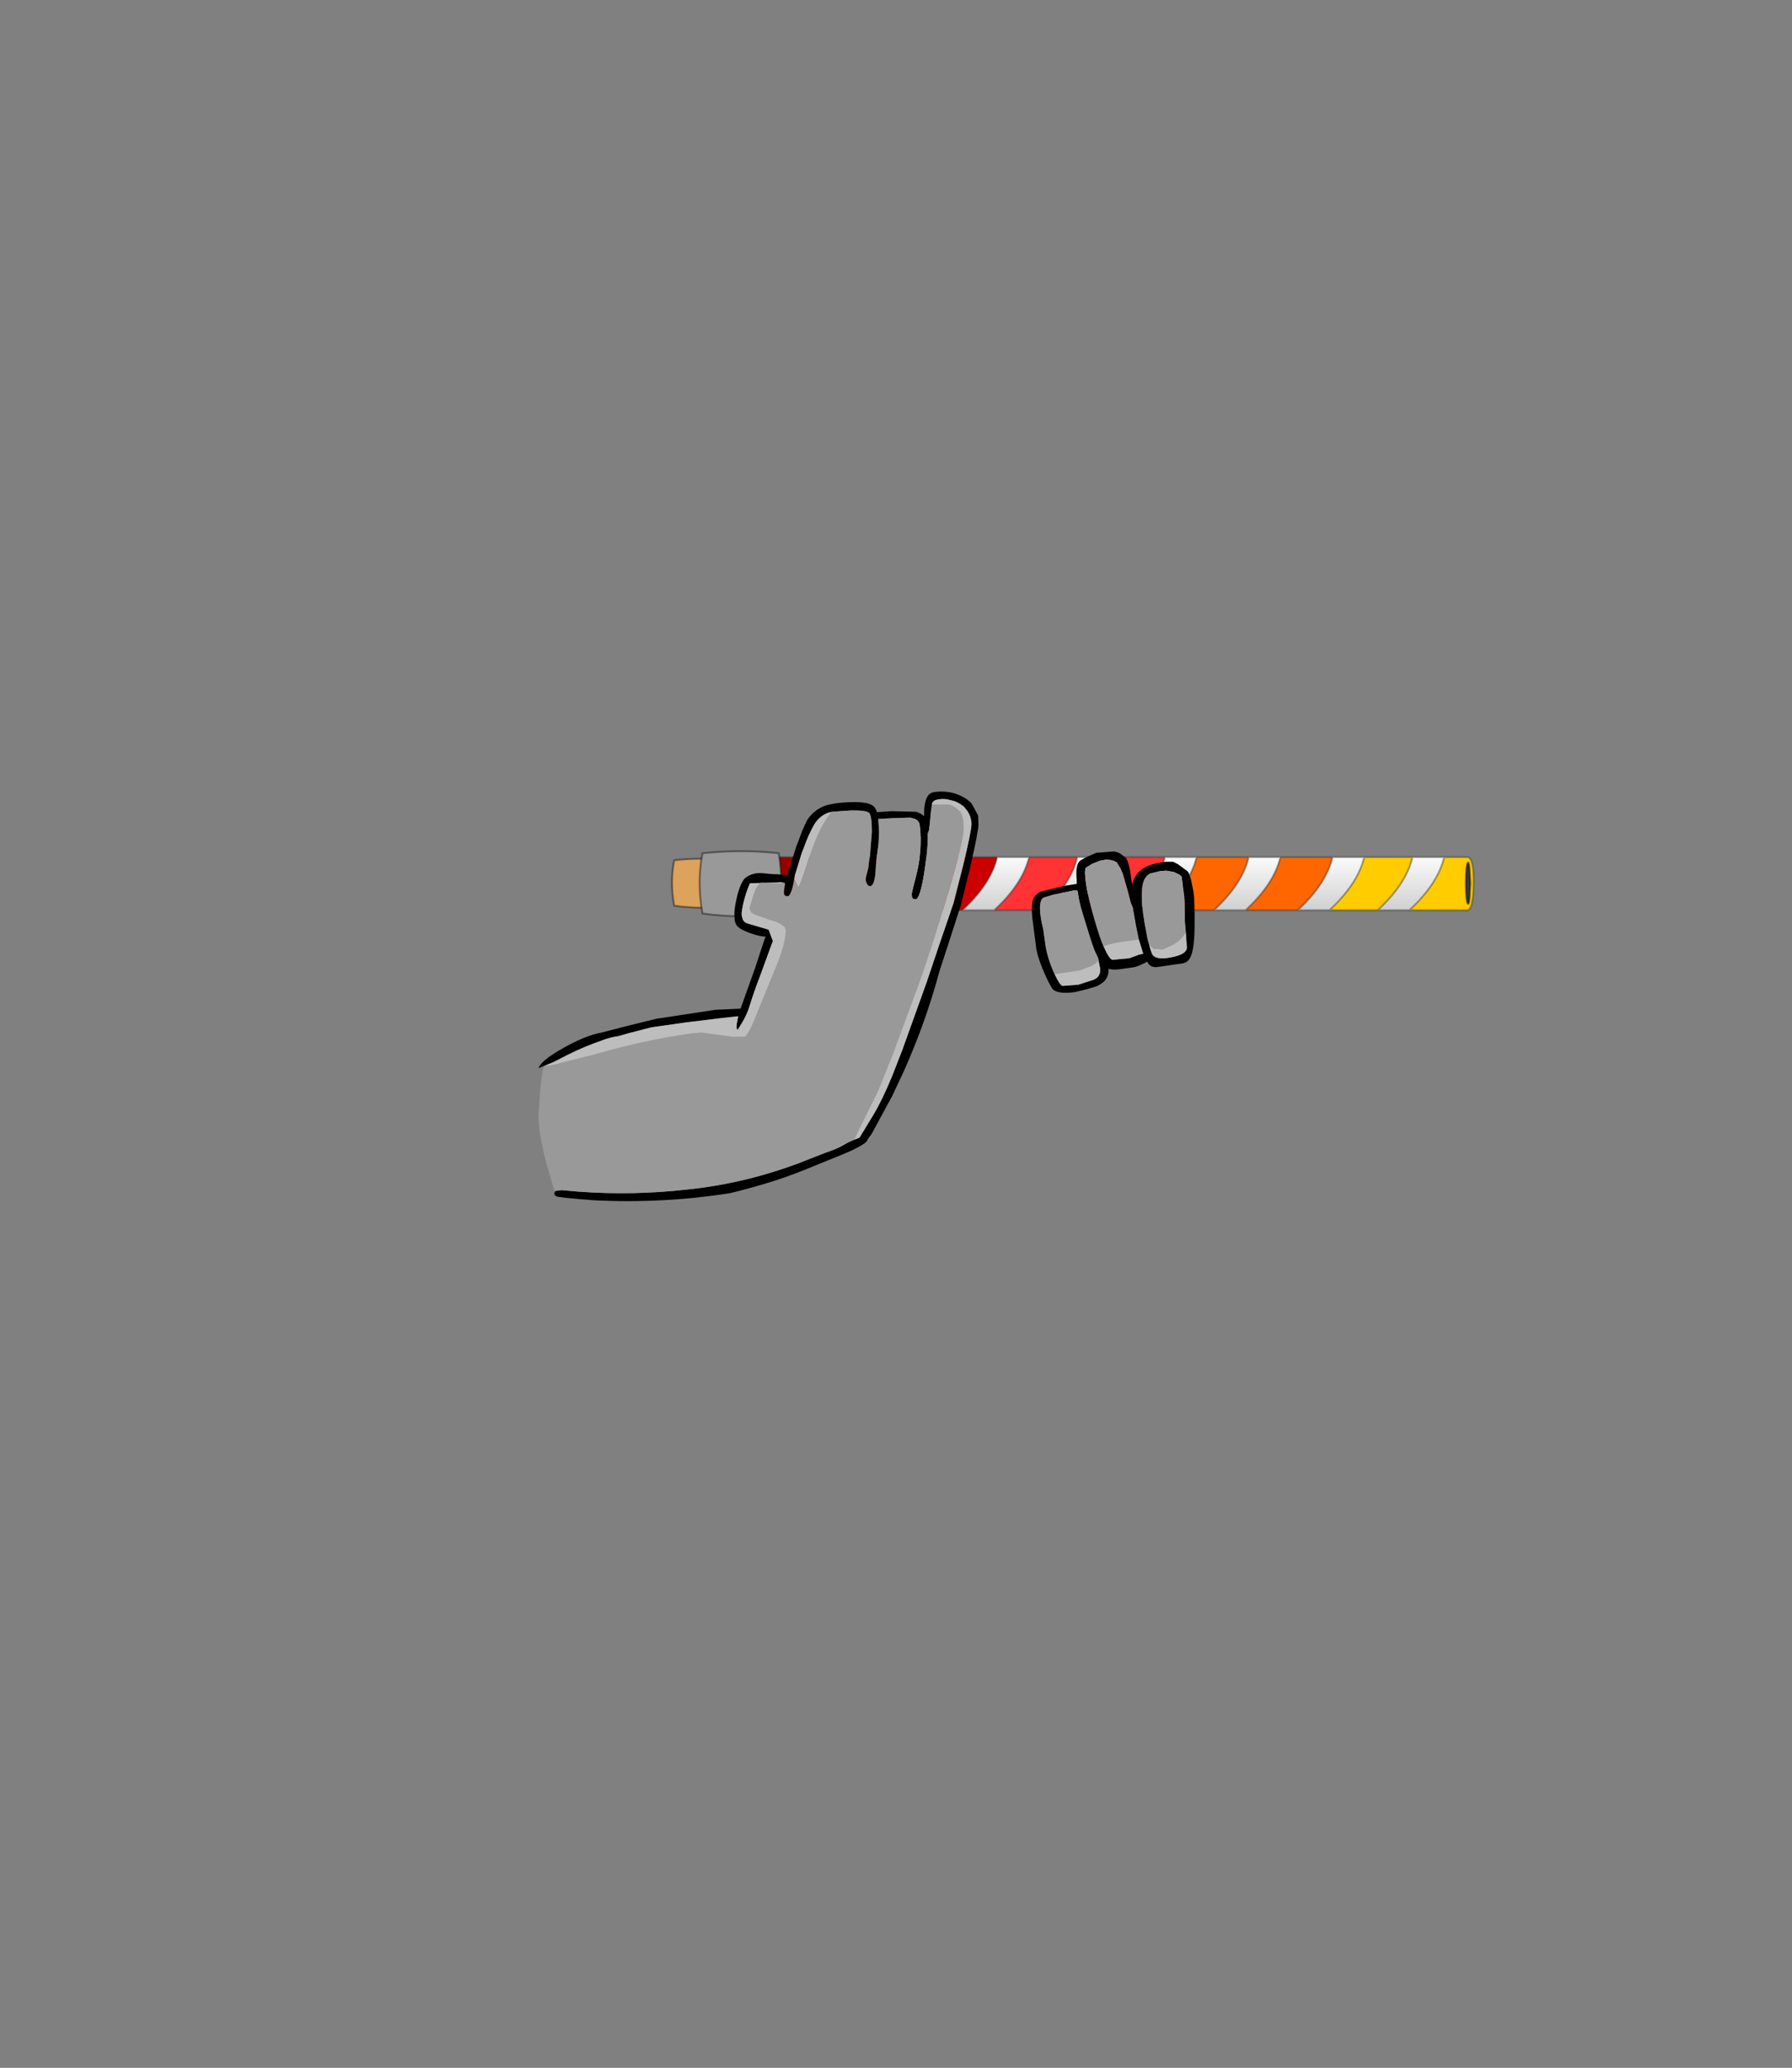 <?xml version="1.0" encoding="UTF-8" standalone="no"?>
<svg xmlns:xlink="http://www.w3.org/1999/xlink" height="531.5px" width="460.6px" xmlns="http://www.w3.org/2000/svg">
  <rect width="100%" height="100%" fill="#808080" stroke="none"/>
  <g transform="matrix(1.0, 0.0, 0.0, 1.0, 193.65, 334.05)">
    <use height="105.25" transform="matrix(1.0, 0.0, 0.0, 1.0, -55.25, -130.6)" width="240.6" xlink:href="#shape0"/>
  </g>
  <defs>
    <g id="shape0" transform="matrix(1.0, 0.0, 0.0, 1.0, 55.25, 130.6)">
      <path d="M-5.6 -101.25 Q-12.75 -100.2 -20.35 -101.25 -21.5 -107.35 -20.35 -112.95 -12.85 -113.75 -5.6 -112.95 -4.6 -107.1 -5.6 -101.25" fill="#dda25c" fill-rule="evenodd" stroke="none"/>
      <path d="M-5.6 -101.25 Q-12.75 -100.2 -20.35 -101.25 -21.5 -107.35 -20.35 -112.95 -12.85 -113.75 -5.6 -112.95 -4.6 -107.1 -5.6 -101.25 Z" fill="none" stroke="#000000" stroke-linecap="round" stroke-linejoin="round" stroke-opacity="0.4" stroke-width="0.5"/>
      <path d="M169.4 -113.75 L177.55 -113.75 Q175.95 -106.9 168.6 -100.1 L160.45 -100.1 Q167.8 -106.9 169.4 -113.75 M148.05 -100.1 L139.9 -100.1 Q147.25 -106.9 148.85 -113.75 L157.0 -113.75 Q155.4 -106.9 148.05 -100.1 M126.5 -100.1 L118.35 -100.1 Q125.7 -106.9 127.3 -113.75 L135.45 -113.75 Q133.85 -106.9 126.5 -100.1 M104.95 -100.1 L96.8 -100.1 Q104.15 -106.9 105.75 -113.75 L113.9 -113.75 Q112.3 -106.9 104.95 -100.1 M82.45 -100.1 L74.3 -100.1 Q81.65 -106.9 83.25 -113.75 L91.4 -113.75 Q89.8 -106.9 82.45 -100.1 M61.9 -100.1 L53.7 -100.1 Q61.05 -106.9 62.65 -113.75 L70.85 -113.75 Q69.25 -106.9 61.9 -100.1 M39.35 -100.1 L31.2 -100.1 Q38.55 -106.9 40.15 -113.75 L48.3 -113.75 Q46.7 -106.9 39.35 -100.1 M14.7 -100.1 L6.55 -100.1 Q13.85 -106.9 15.45 -113.75 L23.65 -113.75 Q22.05 -106.9 14.7 -100.1" fill="url(#gradient0)" fill-rule="evenodd" stroke="none"/>
      <path d="M96.8 -100.1 L82.45 -100.1 Q89.8 -106.9 91.4 -113.75 L105.75 -113.75 Q104.15 -106.9 96.8 -100.1 M74.3 -100.1 L61.9 -100.1 Q69.25 -106.9 70.85 -113.75 L83.25 -113.75 Q81.65 -106.9 74.3 -100.1" fill="#ff3333" fill-rule="evenodd" stroke="none"/>
      <path d="M139.9 -100.1 L126.5 -100.1 Q133.85 -106.9 135.45 -113.75 L148.85 -113.75 Q147.25 -106.9 139.9 -100.1 M118.35 -100.1 L104.95 -100.1 Q112.3 -106.9 113.9 -113.75 L127.3 -113.75 Q125.7 -106.9 118.35 -100.1" fill="#ff6600" fill-rule="evenodd" stroke="none"/>
      <path d="M177.55 -113.75 L183.45 -113.75 Q185.2 -113.75 185.1 -107.0 185.05 -100.25 183.45 -100.1 L168.6 -100.1 Q175.95 -106.9 177.55 -113.75 M160.45 -100.1 L148.05 -100.1 Q155.4 -106.9 157.0 -113.75 L169.4 -113.75 Q167.8 -106.9 160.45 -100.1" fill="#ffcc00" fill-rule="evenodd" stroke="none"/>
      <path d="M53.7 -100.1 L39.35 -100.1 Q46.7 -106.9 48.3 -113.75 L62.65 -113.75 Q61.05 -106.9 53.7 -100.1 M31.2 -100.1 L14.7 -100.1 Q22.05 -106.9 23.65 -113.75 L40.15 -113.75 Q38.55 -106.9 31.2 -100.1" fill="#cc0000" fill-rule="evenodd" stroke="none"/>
      <path d="M6.55 -100.1 L5.5 -100.1 Q1.75 -106.9 5.5 -113.75 L15.45 -113.75 Q13.85 -106.9 6.55 -100.1" fill="#990000" fill-rule="evenodd" stroke="none"/>
      <path d="M169.4 -113.75 L177.55 -113.75 183.45 -113.75 Q185.2 -113.75 185.1 -107.0 185.05 -100.25 183.45 -100.1 L168.6 -100.1 160.45 -100.1 148.05 -100.1 139.9 -100.1 126.5 -100.1 118.35 -100.1 104.95 -100.1 96.8 -100.1 82.45 -100.1 74.3 -100.1 61.9 -100.1 53.7 -100.1 39.35 -100.1 31.2 -100.1 14.7 -100.1 6.55 -100.1 5.5 -100.1 Q1.75 -106.9 5.5 -113.75 L15.45 -113.75 23.65 -113.75 40.15 -113.75 48.3 -113.75 62.65 -113.75 70.85 -113.75 83.25 -113.75 91.4 -113.75 105.75 -113.75 113.9 -113.75 127.3 -113.75 135.45 -113.75 148.85 -113.75 157.0 -113.75 169.4 -113.75 Q167.8 -106.9 160.45 -100.1 M168.6 -100.1 Q175.95 -106.9 177.55 -113.75 M135.45 -113.75 Q133.85 -106.9 126.5 -100.1 M127.3 -113.75 Q125.7 -106.9 118.35 -100.1 M139.9 -100.1 Q147.25 -106.9 148.85 -113.75 M157.0 -113.75 Q155.4 -106.9 148.05 -100.1 M74.3 -100.1 Q81.65 -106.9 83.25 -113.75 M70.85 -113.75 Q69.25 -106.9 61.9 -100.1 M82.45 -100.1 Q89.8 -106.9 91.4 -113.75 M105.75 -113.75 Q104.15 -106.9 96.8 -100.1 M6.55 -100.1 Q13.85 -106.9 15.45 -113.75 M23.65 -113.75 Q22.05 -106.9 14.7 -100.1 M31.2 -100.1 Q38.55 -106.9 40.15 -113.75 M48.3 -113.75 Q46.7 -106.9 39.35 -100.1 M53.7 -100.1 Q61.05 -106.9 62.65 -113.75 M104.95 -100.1 Q112.3 -106.9 113.9 -113.75" fill="none" stroke="#333333" stroke-linecap="round" stroke-linejoin="round" stroke-opacity="0.4" stroke-width="0.5"/>
      <path d="M6.5 -99.25 Q-2.95 -97.85 -13.1 -99.25 -14.55 -107.3 -13.1 -114.75 -3.1 -115.8 6.5 -114.75 7.8 -107.0 6.5 -99.25" fill="#999999" fill-rule="evenodd" stroke="none"/>
      <path d="M6.5 -99.25 Q-2.95 -97.85 -13.1 -99.25 -14.55 -107.3 -13.1 -114.75 -3.1 -115.8 6.5 -114.75 7.8 -107.0 6.5 -99.25 Z" fill="none" stroke="#000000" stroke-linecap="round" stroke-linejoin="round" stroke-opacity="0.4" stroke-width="0.5"/>
      <path d="M184.1 -103.2 Q183.95 -101.65 183.7 -101.7 183.45 -101.7 183.25 -103.25 183.1 -104.8 183.1 -107.05 183.1 -109.3 183.25 -110.85 183.45 -112.4 183.7 -112.4 183.95 -112.35 184.1 -110.8 L184.3 -107.0 184.1 -103.2" fill="#3a3a3a" fill-rule="evenodd" stroke="none"/>
      <path d="M184.1 -103.2 Q183.95 -101.65 183.7 -101.7 183.45 -101.7 183.25 -103.25 183.1 -104.8 183.1 -107.05 183.1 -109.3 183.25 -110.85 183.45 -112.4 183.7 -112.4 183.95 -112.35 184.1 -110.8 L184.3 -107.0 184.1 -103.2 Z" fill="none" stroke="#000000" stroke-linecap="round" stroke-linejoin="round" stroke-opacity="0.4" stroke-width="0.5"/>
      <path d="M95.8 -113.5 Q96.55 -112.05 96.85 -110.0 L96.9 -109.6 97.35 -106.65 Q98.3 -111.05 103.6 -112.15 L106.0 -112.55 107.85 -112.55 108.6 -112.2 109.15 -111.9 111.6 -110.1 111.85 -109.75 112.45 -108.1 113.1 -104.9 113.3 -103.0 113.4 -99.1 113.4 -97.8 Q113.5 -89.8 112.15 -87.7 111.55 -86.7 110.4 -86.45 L107.95 -86.1 103.55 -85.45 Q102.3 -85.45 101.65 -86.2 L101.15 -86.9 100.9 -86.7 99.65 -86.1 Q98.35 -85.5 97.55 -85.4 L94.6 -85.0 Q92.55 -84.65 91.25 -85.05 91.4 -83.4 90.45 -82.15 89.8 -81.3 88.2 -80.55 L85.55 -79.75 82.6 -79.05 Q78.55 -78.5 77.1 -79.65 76.6 -80.05 75.4 -82.6 L74.95 -83.55 Q73.35 -87.15 72.75 -89.9 L71.75 -97.65 Q71.3 -101.2 71.95 -102.95 72.45 -104.25 73.9 -104.9 L79.9 -106.35 83.0 -106.85 83.1 -106.85 83.1 -107.95 Q82.75 -111.3 83.7 -112.55 84.1 -113.05 86.05 -113.95 L88.1 -114.85 92.6 -115.2 Q93.85 -115.05 94.55 -114.45 L95.8 -113.5 M99.05 -92.6 L98.35 -96.0 97.5 -100.8 97.05 -101.85 96.05 -105.65 94.9 -109.6 94.3 -110.95 93.4 -112.4 Q91.6 -113.45 89.7 -112.9 L89.05 -112.8 87.05 -112.0 85.45 -111.0 Q85.0 -110.15 85.5 -106.95 L85.5 -106.9 Q85.95 -103.6 87.7 -97.6 89.1 -92.8 90.0 -90.8 L90.2 -90.4 Q91.45 -87.6 92.25 -87.35 L96.6 -87.75 99.2 -88.7 100.2 -88.9 99.05 -92.6 M88.7 -87.25 L88.6 -87.8 87.9 -89.3 Q87.35 -90.35 85.65 -95.95 83.95 -101.35 83.7 -102.75 L83.3 -105.1 82.55 -105.2 79.85 -104.65 77.1 -104.1 74.6 -103.35 Q73.65 -102.9 73.65 -100.5 73.7 -98.3 74.5 -95.2 L75.05 -91.2 Q75.65 -87.45 77.4 -83.7 L77.45 -83.6 Q78.7 -80.95 79.4 -80.65 L83.5 -80.95 87.5 -82.25 Q89.7 -83.25 88.95 -85.95 L88.7 -87.25 M111.15 -94.35 L110.9 -97.1 Q110.9 -103.35 110.6 -104.65 L110.05 -108.75 109.6 -109.15 109.25 -109.35 108.1 -109.9 106.15 -110.25 104.5 -110.15 102.2 -109.6 Q101.3 -109.35 100.6 -108.2 98.85 -105.05 101.05 -94.1 101.3 -92.5 101.7 -91.35 102.25 -89.1 102.65 -88.55 103.75 -87.25 107.45 -88.0 111.6 -88.8 111.4 -90.7 L111.15 -94.35" fill="#000000" fill-rule="evenodd" stroke="none"/>
      <path d="M90.0 -90.8 Q89.1 -92.8 87.7 -97.6 85.95 -103.6 85.5 -106.9 L85.5 -106.95 Q85.0 -110.15 85.45 -111.0 L87.05 -112.0 89.05 -112.8 89.7 -112.9 Q91.6 -113.45 93.4 -112.4 L94.3 -110.95 94.9 -109.6 96.05 -105.65 97.05 -101.85 97.5 -100.8 98.35 -96.0 99.05 -92.6 94.5 -91.95 Q91.4 -91.45 90.0 -90.8 M77.4 -83.7 Q75.65 -87.45 75.05 -91.2 L74.5 -95.2 Q73.7 -98.3 73.65 -100.5 73.65 -102.9 74.6 -103.35 L77.1 -104.1 79.85 -104.65 82.55 -105.2 83.3 -105.1 83.7 -102.75 Q83.95 -101.35 85.65 -95.95 87.35 -90.35 87.9 -89.3 L88.6 -87.8 88.7 -87.25 Q88.0 -86.3 86.7 -85.7 L83.75 -84.6 79.9 -84.05 77.4 -83.7 M101.7 -91.35 Q101.3 -92.5 101.05 -94.1 98.85 -105.05 100.6 -108.2 101.3 -109.35 102.2 -109.6 L104.5 -110.15 106.15 -110.25 108.1 -109.9 109.25 -109.35 109.6 -109.15 110.05 -108.75 110.6 -104.65 Q110.9 -103.35 110.9 -97.1 L111.15 -94.35 Q109.55 -92.0 107.5 -91.05 L105.3 -90.05 102.85 -90.15 101.7 -91.35" fill="#999999" fill-rule="evenodd" stroke="none"/>
      <path d="M90.0 -90.8 Q91.4 -91.45 94.5 -91.95 L99.05 -92.6 100.2 -88.9 99.2 -88.7 96.6 -87.75 92.25 -87.35 Q91.45 -87.6 90.2 -90.4 L90.0 -90.8 M77.4 -83.7 L79.9 -84.05 83.75 -84.6 86.7 -85.7 Q88.0 -86.3 88.7 -87.25 L88.95 -85.95 Q89.7 -83.25 87.5 -82.25 L83.5 -80.95 79.4 -80.65 Q78.7 -80.95 77.45 -83.6 L77.4 -83.7 M101.7 -91.35 L102.85 -90.15 105.3 -90.05 107.5 -91.05 Q109.55 -92.0 111.15 -94.35 L111.4 -90.7 Q111.6 -88.8 107.45 -88.0 103.75 -87.25 102.65 -88.55 102.25 -89.1 101.7 -91.35" fill="#bdbdbd" fill-rule="evenodd" stroke="none"/>
      <path d="M-53.85 -60.05 L-54.35 -59.85 -55.2 -59.5 Q-54.75 -61.3 -49.2 -64.5 -43.25 -67.9 -39.05 -68.65 L-32.45 -70.35 -24.95 -72.2 -9.8 -74.5 -3.3 -74.8 0.4 -85.15 2.85 -92.6 3.15 -93.3 Q1.55 -93.35 -0.8 -94.2 -3.15 -95.05 -4.0 -95.85 -4.6 -96.45 -4.8 -97.45 L-4.9 -99.1 Q-4.9 -100.9 -4.0 -104.45 -3.2 -107.25 -2.15 -108.35 -0.15 -109.9 2.5 -109.6 L5.2 -109.35 6.2 -109.35 8.65 -109.05 11.0 -116.4 12.55 -120.5 13.3 -122.2 Q14.05 -124.0 15.55 -125.25 17.5 -126.95 20.0 -127.35 L21.05 -127.55 21.3 -127.6 Q28.9 -128.45 30.85 -126.85 31.4 -126.4 31.75 -125.3 L35.5 -125.55 35.65 -125.55 41.85 -125.4 42.95 -124.95 43.65 -124.45 43.8 -124.25 43.9 -124.75 Q43.85 -126.15 44.05 -127.25 44.3 -128.85 45.0 -129.7 45.45 -130.2 46.3 -130.45 50.95 -131.15 54.75 -128.7 L55.8 -127.85 56.25 -127.25 57.75 -124.45 57.85 -122.15 Q57.85 -120.45 55.8 -111.5 L53.35 -101.5 50.05 -91.25 47.9 -84.7 Q44.3 -71.3 38.65 -58.7 L35.65 -52.3 30.55 -42.9 30.25 -42.4 29.3 -41.1 Q29.3 -40.2 24.5 -38.0 L22.45 -37.15 14.1 -33.75 Q8.15 -31.3 2.3 -29.6 L-1.05 -28.65 -4.65 -27.7 -6.15 -27.35 Q-23.45 -24.65 -41.05 -25.55 L-44.75 -25.85 -48.4 -26.2 -50.35 -26.45 Q-50.7 -26.55 -50.9 -26.75 -51.25 -27.0 -51.15 -27.35 L-51.05 -27.8 -50.85 -27.95 -49.3 -28.15 -44.8 -27.75 -44.75 -27.75 Q-30.85 -26.75 -17.1 -28.3 L-14.05 -28.65 Q-1.0 -30.35 11.45 -35.0 L18.35 -37.7 19.9 -38.25 Q22.0 -39.0 23.6 -40.0 24.35 -40.45 25.9 -41.1 L27.15 -41.6 27.25 -41.6 30.8 -47.45 Q33.05 -51.15 35.65 -57.45 L38.3 -64.25 44.55 -81.65 48.0 -91.9 51.45 -101.95 53.95 -111.75 Q56.05 -120.6 56.05 -122.2 56.05 -124.05 54.9 -125.75 L54.1 -126.7 Q52.45 -128.1 50.55 -128.4 48.9 -128.95 46.95 -128.45 46.05 -128.2 45.85 -127.25 L45.8 -126.55 45.65 -125.65 45.4 -123.05 45.15 -120.75 44.8 -119.75 44.8 -118.3 Q44.8 -115.65 43.95 -109.95 42.85 -102.9 41.65 -102.9 40.9 -102.9 40.75 -103.5 L40.7 -104.25 Q40.7 -104.7 41.85 -109.1 43.0 -113.55 43.0 -118.25 L43.0 -119.15 42.95 -119.25 42.95 -119.75 42.9 -120.85 42.9 -120.95 42.7 -122.2 Q42.65 -122.75 42.1 -123.2 L41.6 -123.55 40.35 -123.9 35.65 -123.75 32.1 -123.55 32.3 -120.3 32.15 -117.1 31.6 -113.05 31.3 -109.05 Q30.9 -106.3 30.0 -106.3 29.4 -106.3 29.1 -107.1 28.9 -107.45 28.85 -107.9 28.85 -108.5 29.55 -111.0 L29.7 -112.5 29.95 -114.05 30.45 -120.2 Q30.45 -124.35 29.75 -125.1 29.05 -125.8 25.2 -125.75 L20.1 -125.4 20.0 -125.35 19.2 -125.15 Q16.75 -124.2 15.45 -121.8 14.0 -119.15 13.05 -116.4 L12.4 -114.75 10.65 -109.1 10.5 -108.05 Q9.7 -103.7 8.8 -103.7 8.0 -103.7 7.85 -104.35 L7.85 -105.1 8.15 -107.05 7.25 -107.3 -0.9 -107.0 Q-2.35 -103.65 -2.95 -100.0 -3.15 -98.8 -2.75 -97.8 -2.5 -97.1 -1.7 -96.75 L3.9 -95.1 5.0 -92.2 1.75 -83.3 Q0.25 -79.45 -0.9 -75.75 -1.6 -73.3 -3.0 -71.05 L-4.05 -69.35 -4.25 -69.6 -4.35 -69.95 -4.3 -70.8 -3.9 -72.85 -7.95 -72.4 -17.0 -71.3 -26.2 -70.0 -32.2 -68.45 -34.6 -67.75 Q-36.85 -67.45 -39.0 -66.6 -43.35 -65.1 -47.6 -63.0 L-51.4 -61.05 -53.4 -60.25 -53.85 -60.05" fill="#000000" fill-rule="evenodd" stroke="none"/>
      <path d="M-51.05 -27.8 L-51.35 -28.65 -53.2 -34.9 Q-55.25 -43.05 -55.25 -47.25 L-54.8 -53.9 Q-54.35 -58.5 -53.85 -60.05 L-53.4 -60.25 -52.45 -60.15 -50.7 -60.5 -48.15 -61.2 -41.3 -62.9 Q-28.6 -66.6 -15.85 -68.45 L-13.25 -68.65 -9.7 -68.15 -5.15 -67.55 -2.05 -67.6 Q-1.05 -68.8 0.25 -71.9 L2.3 -77.0 5.8 -85.5 Q7.35 -89.15 8.15 -92.9 L8.35 -94.95 8.05 -95.75 Q6.5 -97.1 4.4 -97.55 L0.7 -98.9 Q-0.1 -99.1 -0.6 -99.6 L-1.05 -100.6 0.2 -104.6 0.65 -105.7 1.35 -106.7 1.9 -107.15 5.25 -107.15 7.35 -106.95 7.4 -106.95 8.15 -107.05 7.85 -105.1 7.85 -104.35 Q8.0 -103.7 8.8 -103.7 9.7 -103.7 10.5 -108.05 L11.5 -106.05 Q11.8 -105.55 14.25 -113.35 16.7 -121.2 20.1 -125.4 L25.2 -125.75 Q29.05 -125.8 29.75 -125.1 30.45 -124.35 30.45 -120.2 L29.95 -114.05 29.7 -112.5 29.55 -111.0 Q28.85 -108.5 28.85 -107.9 28.9 -107.45 29.1 -107.1 29.4 -106.3 30.0 -106.3 30.9 -106.3 31.3 -109.05 L31.6 -113.05 32.15 -117.1 32.3 -120.3 32.1 -123.55 35.65 -123.75 40.35 -123.9 41.6 -123.55 42.1 -123.2 Q42.65 -122.75 42.7 -122.2 L42.9 -120.95 42.9 -120.85 42.95 -119.75 42.95 -119.25 43.0 -119.15 43.0 -118.25 Q43.0 -113.55 41.85 -109.1 40.7 -104.7 40.7 -104.25 L40.75 -103.5 Q40.9 -102.9 41.65 -102.9 42.85 -102.9 43.95 -109.95 44.8 -115.65 44.8 -118.3 L44.8 -119.75 45.15 -120.75 45.4 -123.05 45.65 -125.65 45.8 -126.55 45.85 -127.25 50.3 -127.25 Q51.35 -127.0 52.75 -125.8 54.15 -124.65 54.0 -120.65 53.85 -116.65 48.1 -98.15 44.05 -84.95 41.3 -77.9 L36.45 -64.7 35.65 -62.6 32.05 -53.65 26.85 -43.15 25.9 -41.1 Q24.35 -40.45 23.6 -40.0 22.0 -39.0 19.9 -38.25 L18.35 -37.7 11.45 -35.0 Q-1.0 -30.35 -14.05 -28.65 L-17.1 -28.3 Q-30.85 -26.75 -44.75 -27.75 L-44.8 -27.75 -49.3 -28.15 -50.85 -27.95 -51.05 -27.8" fill="#999999" fill-rule="evenodd" stroke="none"/>
      <path d="M-53.4 -60.25 L-51.4 -61.05 -47.6 -63.0 Q-43.35 -65.1 -39.0 -66.6 -36.85 -67.45 -34.6 -67.75 L-32.2 -68.45 -26.2 -70.0 -17.0 -71.3 -7.95 -72.4 -3.9 -72.85 -4.3 -70.8 -4.35 -69.95 -4.25 -69.6 -4.05 -69.35 -3.0 -71.05 Q-1.6 -73.3 -0.9 -75.75 0.25 -79.45 1.75 -83.3 L5.0 -92.2 3.9 -95.1 -1.7 -96.75 Q-2.5 -97.1 -2.75 -97.8 -3.15 -98.8 -2.95 -100.0 -2.35 -103.65 -0.9 -107.0 L7.25 -107.3 8.15 -107.05 7.4 -106.95 7.35 -106.95 5.25 -107.15 1.9 -107.15 1.35 -106.7 0.65 -105.7 0.2 -104.6 -1.05 -100.6 -0.6 -99.6 Q-0.1 -99.1 0.7 -98.9 L4.4 -97.55 Q6.5 -97.1 8.05 -95.75 L8.35 -94.95 8.15 -92.9 Q7.35 -89.15 5.8 -85.5 L2.3 -77.0 0.25 -71.9 Q-1.05 -68.8 -2.05 -67.6 L-5.15 -67.55 -9.7 -68.15 -13.25 -68.65 -15.85 -68.45 Q-28.6 -66.6 -41.3 -62.9 L-48.15 -61.2 -50.7 -60.5 -52.45 -60.15 -53.4 -60.25 M10.5 -108.05 L10.65 -109.1 12.4 -114.75 13.05 -116.4 Q14.0 -119.15 15.45 -121.8 16.75 -124.2 19.2 -125.15 L20.0 -125.35 20.1 -125.4 Q16.7 -121.2 14.25 -113.35 11.8 -105.55 11.5 -106.05 L10.5 -108.05 M45.85 -127.25 Q46.05 -128.2 46.95 -128.45 48.9 -128.95 50.55 -128.4 52.45 -128.1 54.1 -126.7 L54.9 -125.75 Q56.05 -124.05 56.05 -122.2 56.05 -120.6 53.95 -111.75 L51.45 -101.95 48.0 -91.9 44.55 -81.65 38.3 -64.25 35.65 -57.45 Q33.05 -51.15 30.8 -47.45 L27.25 -41.6 27.15 -41.6 25.9 -41.1 26.85 -43.15 32.05 -53.65 35.65 -62.6 36.45 -64.7 41.3 -77.9 Q44.05 -84.95 48.1 -98.15 53.85 -116.65 54.0 -120.65 54.15 -124.65 52.75 -125.8 51.35 -127.0 50.3 -127.25 L45.85 -127.25" fill="#bdbdbd" fill-rule="evenodd" stroke="none"/>
    </g>
    <linearGradient gradientTransform="matrix(0.0, -0.01, 0.008, 0.0, 169.0, -106.95)" gradientUnits="userSpaceOnUse" id="gradient0" spreadMethod="pad" x1="-819.2" x2="819.2">
      <stop offset="0.0" stop-color="#cccccc"/>
      <stop offset="1.0" stop-color="#ffffff"/>
    </linearGradient>
  </defs>
</svg>
